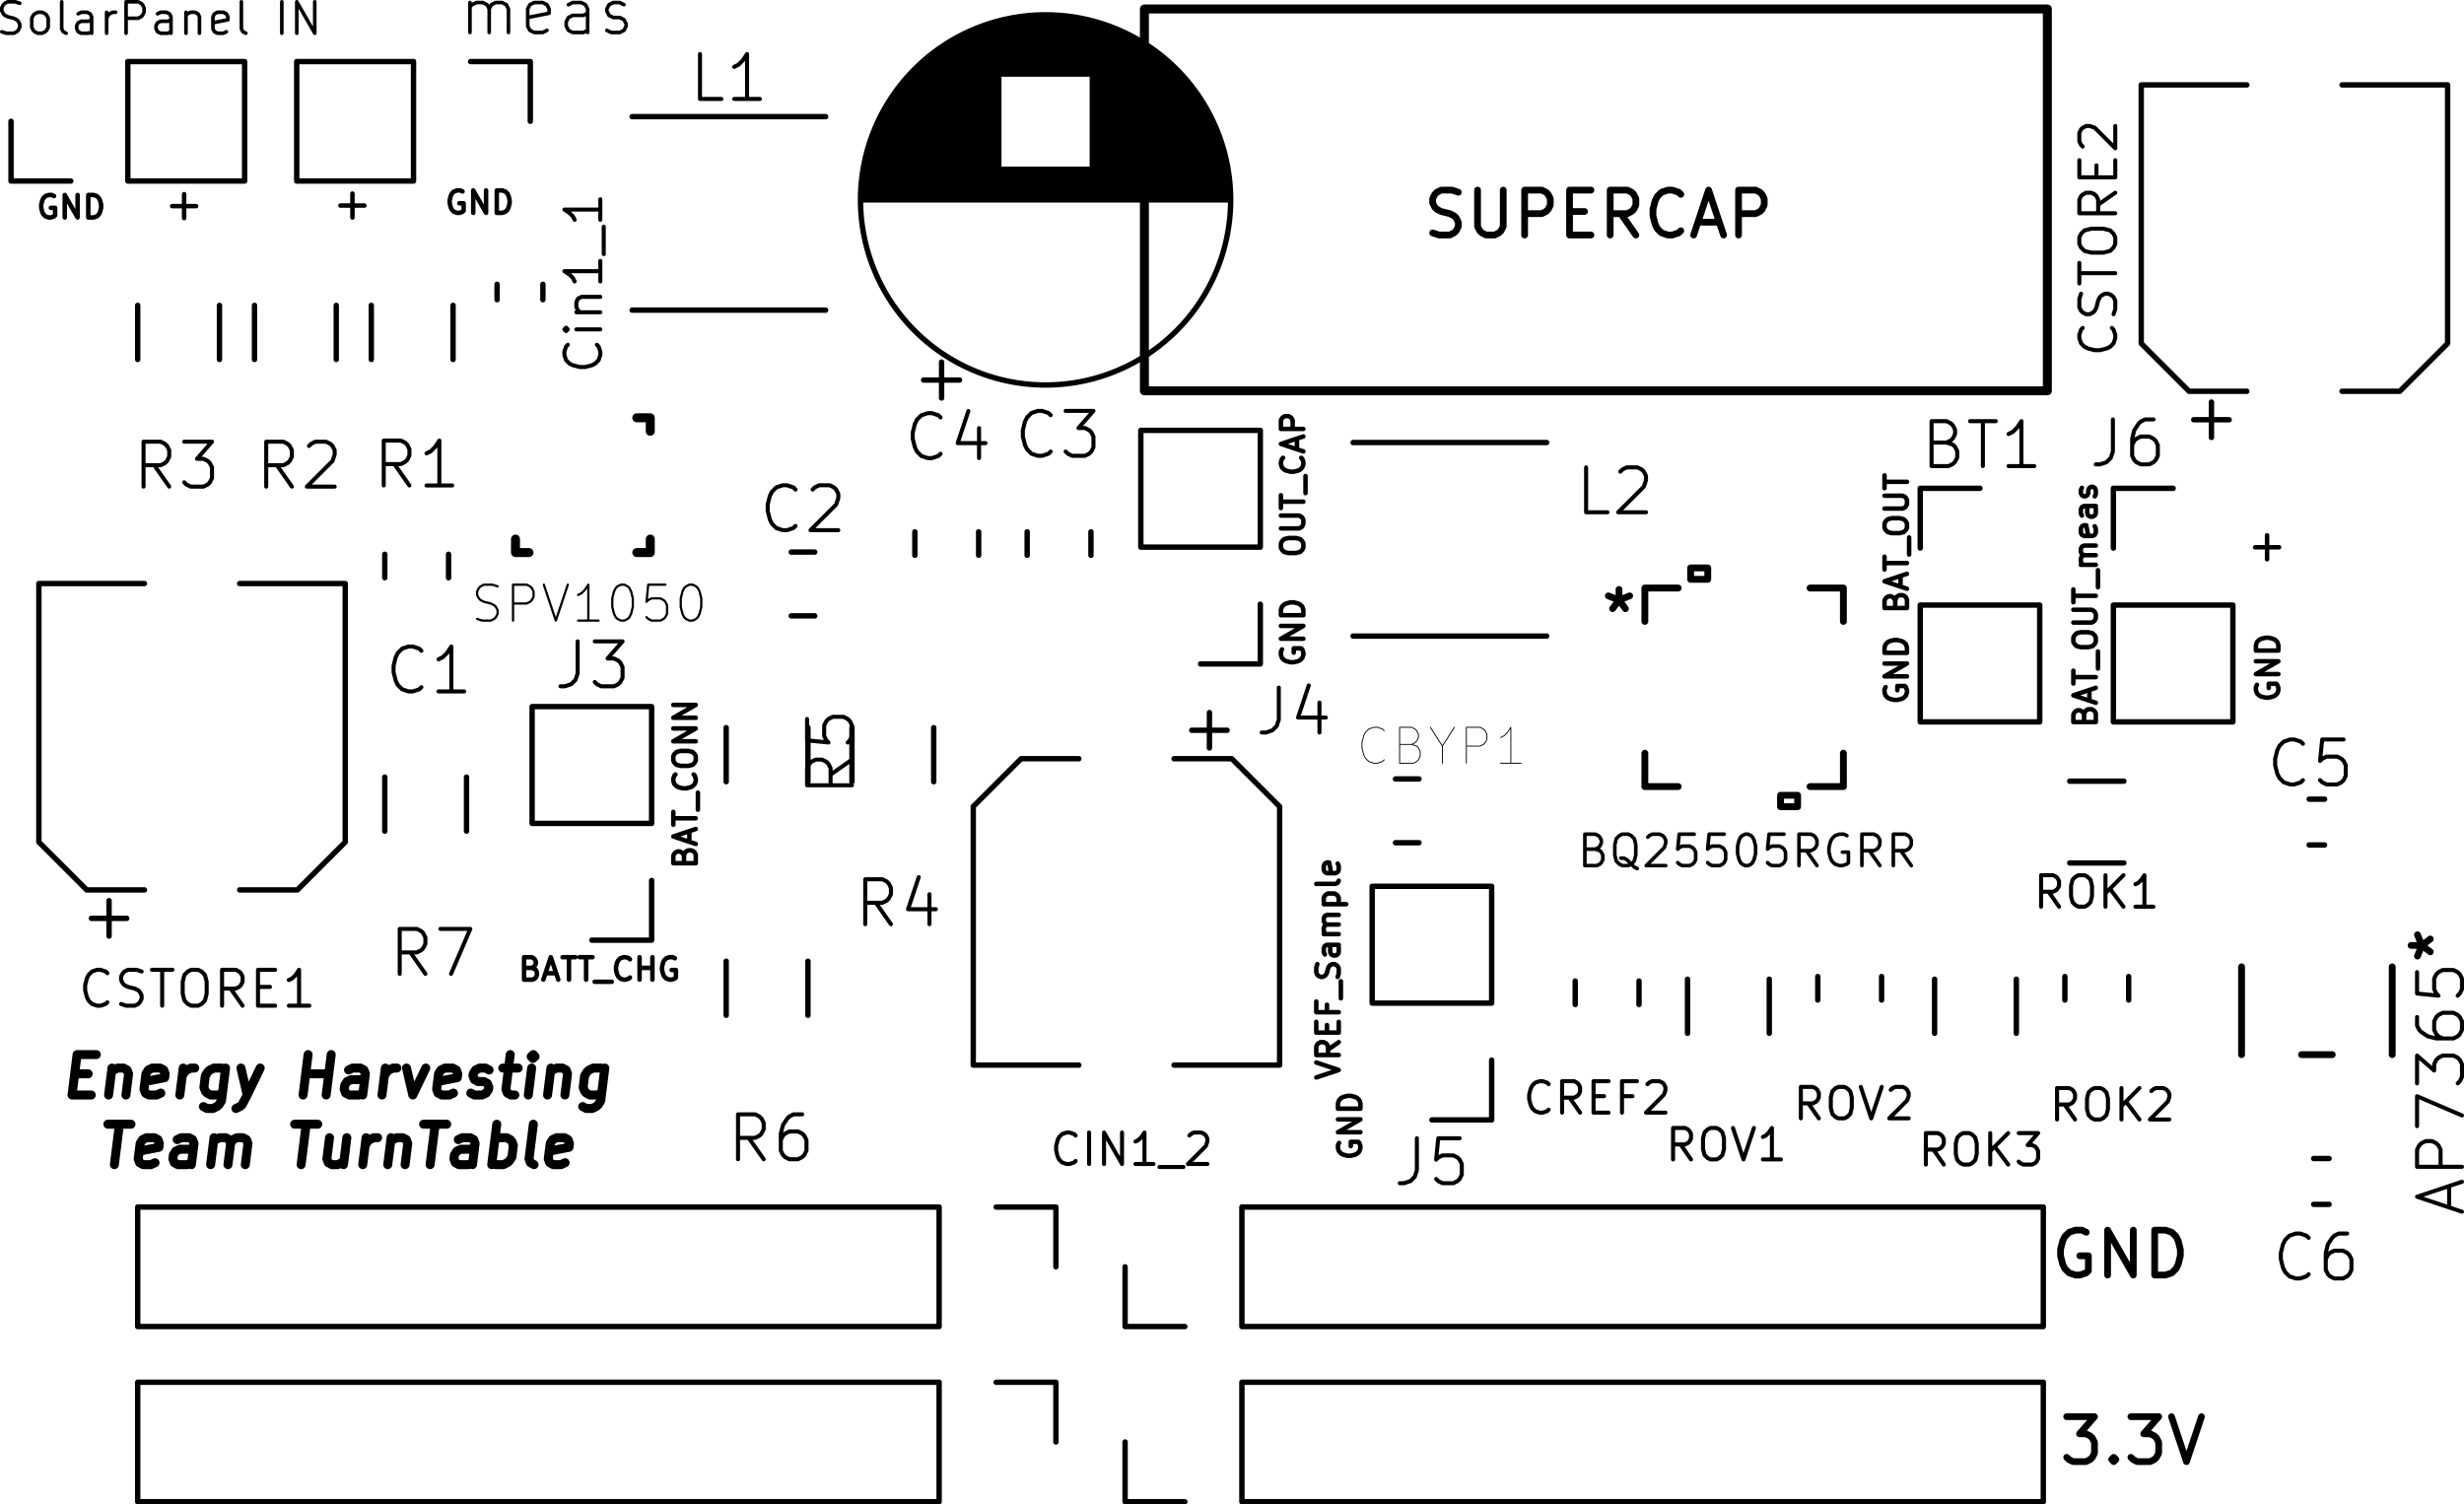<svg version="1.1" xmlns="http://www.w3.org/2000/svg" xmlns:xlink="http://www.w3.org/1999/xlink" stroke-linecap="round" stroke-linejoin="round" stroke-width="0" fill-rule="evenodd" width="54.85mm" height="33.49mm" viewBox="120424.7 -117890 54850.08 33490.034" id="npAVh8js3DRgcf-8x1qE"><g transform="translate(0,-202289.966) scale(1,-1)" fill="currentColor" stroke="currentColor"><path d="M 122086.803 -108304.514 122386.803 -108304.514 M 122456.446 -108775.942 122027.874 -108775.942 122140.374 -107875.942 122568.946 -107875.942 M 122917.16 -108175.942 122842.16 -108775.942 M 122906.446 -108261.657 122954.66 -108218.8 123045.732 -108175.942 123174.303 -108175.942 123254.66 -108218.8 123286.803 -108304.514 123227.874 -108775.942 M 124004.66 -108733.085 123913.589 -108775.942 123742.16 -108775.942 123661.803 -108733.085 123629.66 -108647.371 123672.517 -108304.514 123726.089 -108218.8 123817.16 -108175.942 123988.589 -108175.942 124068.946 -108218.8 124101.089 -108304.514 124090.374 -108390.228 123651.089 -108475.942 M 124427.874 -108775.942 124502.874 -108175.942 M 124481.446 -108347.371 124535.017 -108261.657 124583.232 -108218.8 124674.303 -108175.942 124760.017 -108175.942 M 125445.732 -108175.942 125354.66 -108904.514 125301.089 -108990.228 125252.874 -109033.085 125161.803 -109075.942 125033.232 -109075.942 124952.874 -109033.085 M 125376.089 -108733.085 125285.017 -108775.942 125113.589 -108775.942 125033.232 -108733.085 124995.732 -108690.228 124963.589 -108604.514 124995.732 -108347.371 125049.303 -108261.657 125097.517 -108218.8 125188.589 -108175.942 125360.017 -108175.942 125440.374 -108218.8 M 125788.589 -108175.942 125927.874 -108775.942 M 126217.16 -108175.942 125927.874 -108775.942 125815.374 -108990.228 125767.16 -109033.085 125676.089 -109075.942 M 127170.732 -108775.942 127283.232 -107875.942 M 127229.66 -108304.514 127743.946 -108304.514 M 127685.017 -108775.942 127797.517 -107875.942 M 128499.303 -108775.942 128558.232 -108304.514 128526.089 -108218.8 128445.732 -108175.942 128274.303 -108175.942 128183.232 -108218.8 M 128504.66 -108733.085 128413.589 -108775.942 128199.303 -108775.942 128118.946 -108733.085 128086.803 -108647.371 128097.517 -108561.657 128151.089 -108475.942 128242.16 -108433.085 128456.446 -108433.085 128547.517 -108390.228 M 128927.874 -108775.942 129002.874 -108175.942 M 128981.446 -108347.371 129035.017 -108261.657 129083.232 -108218.8 129174.303 -108175.942 129260.017 -108175.942 M 129474.303 -108175.942 129613.589 -108775.942 129902.874 -108175.942 M 130518.946 -108733.085 130427.875 -108775.942 130256.446 -108775.942 130176.089 -108733.085 130143.946 -108647.371 130186.803 -108304.514 130240.375 -108218.8 130331.446 -108175.942 130502.875 -108175.942 130583.232 -108218.8 130615.374 -108304.514 130604.66 -108390.228 130165.374 -108475.942 M 130904.66 -108733.085 130985.017 -108775.942 131156.446 -108775.942 131247.517 -108733.085 131301.089 -108647.371 131306.446 -108604.514 131274.303 -108518.8 131193.946 -108475.942 131065.375 -108475.942 130985.017 -108433.085 130952.874 -108347.371 130958.232 -108304.514 131011.803 -108218.8 131102.875 -108175.942 131231.446 -108175.942 131311.803 -108218.8 M 131617.16 -108175.942 131960.017 -108175.942 M 131783.232 -107875.942 131686.803 -108647.371 131718.946 -108733.085 131799.303 -108775.942 131885.017 -108775.942 M 132185.017 -108775.942 132260.017 -108175.942 M 132297.517 -107875.942 132249.303 -107918.8 132286.803 -107961.657 132335.017 -107918.8 132297.517 -107875.942 132286.803 -107961.657 M 132688.589 -108175.942 132613.589 -108775.942 M 132677.875 -108261.657 132726.089 -108218.8 132817.16 -108175.942 132945.732 -108175.942 133026.089 -108218.8 133058.232 -108304.514 132999.303 -108775.942 M 133888.589 -108175.942 133797.517 -108904.514 133743.946 -108990.228 133695.732 -109033.085 133604.66 -109075.942 133476.089 -109075.942 133395.732 -109033.085 M 133818.946 -108733.085 133727.875 -108775.942 133556.446 -108775.942 133476.089 -108733.085 133438.589 -108690.228 133406.446 -108604.514 133438.589 -108347.371 133492.16 -108261.657 133540.375 -108218.8 133631.446 -108175.942 133802.875 -108175.942 133883.232 -108218.8 M 122826.089 -109425.942 123340.375 -109425.942 M 122970.732 -110325.942 123083.232 -109425.942 M 123876.089 -110283.085 123785.017 -110325.942 123613.589 -110325.942 123533.232 -110283.085 123501.089 -110197.371 123543.946 -109854.514 123597.517 -109768.8 123688.589 -109725.942 123860.017 -109725.942 123940.375 -109768.8 123972.517 -109854.514 123961.803 -109940.228 123522.517 -110025.942 M 124685.017 -110325.942 124743.946 -109854.514 124711.803 -109768.8 124631.446 -109725.942 124460.017 -109725.942 124368.946 -109768.8 M 124690.375 -110283.085 124599.303 -110325.942 124385.017 -110325.942 124304.66 -110283.085 124272.517 -110197.371 124283.232 -110111.657 124336.803 -110025.942 124427.875 -109983.085 124642.16 -109983.085 124733.232 -109940.228 M 125113.589 -110325.942 125188.589 -109725.942 M 125177.875 -109811.657 125226.089 -109768.8 125317.16 -109725.942 125445.732 -109725.942 125526.089 -109768.8 125558.232 -109854.514 125499.303 -110325.942 M 125558.232 -109854.514 125611.803 -109768.8 125702.875 -109725.942 125831.446 -109725.942 125911.803 -109768.8 125943.946 -109854.514 125885.017 -110325.942 M 126983.232 -109425.942 127497.517 -109425.942 M 127127.875 -110325.942 127240.375 -109425.942 M 128145.732 -109725.942 128070.732 -110325.942 M 127760.017 -109725.942 127701.089 -110197.371 127733.232 -110283.085 127813.589 -110325.942 127942.16 -110325.942 128033.232 -110283.085 128081.446 -110240.228 M 128499.303 -110325.942 128574.303 -109725.942 M 128552.875 -109897.371 128606.446 -109811.657 128654.66 -109768.8 128745.732 -109725.942 128831.446 -109725.942 M 129131.446 -109725.942 129056.446 -110325.942 M 129120.732 -109811.657 129168.946 -109768.8 129260.017 -109725.942 129388.589 -109725.942 129468.946 -109768.8 129501.089 -109854.514 129442.16 -110325.942 M 129854.66 -109425.942 130368.946 -109425.942 M 129999.303 -110325.942 130111.803 -109425.942 M 130942.16 -110325.942 131001.089 -109854.514 130968.946 -109768.8 130888.589 -109725.942 130717.16 -109725.942 130626.089 -109768.8 M 130947.517 -110283.085 130856.446 -110325.942 130642.16 -110325.942 130561.803 -110283.085 130529.66 -110197.371 130540.375 -110111.657 130593.946 -110025.942 130685.017 -109983.085 130899.303 -109983.085 130990.375 -109940.228 M 131370.732 -110325.942 131483.232 -109425.942 M 131440.375 -109768.8 131531.446 -109725.942 131702.875 -109725.942 131783.232 -109768.8 131820.732 -109811.657 131852.875 -109897.371 131820.732 -110154.514 131767.16 -110240.228 131718.946 -110283.085 131627.875 -110325.942 131456.446 -110325.942 131376.089 -110283.085 M 132313.589 -110325.942 132233.232 -110283.085 132201.089 -110197.371 132297.517 -109425.942 M 133004.66 -110283.085 132913.589 -110325.942 132742.16 -110325.942 132661.803 -110283.085 132629.66 -110197.371 132672.517 -109854.514 132726.089 -109768.8 132817.16 -109725.942 132988.589 -109725.942 133068.946 -109768.8 133101.089 -109854.514 133090.375 -109940.228 132651.089 -110025.942" fill="none" stroke-width="200"/><path d="M 170624.533 -96582.7 171157.866 -96582.7 M 170891.2 -96849.366 170891.2 -96316.033 M 166816.885 -100306.676 166840.695 -100235.247 166864.504 -100211.438 166912.123 -100187.628 166983.552 -100187.628 167031.171 -100211.438 167054.98 -100235.247 167078.79 -100282.866 167078.79 -100473.342 166578.79 -100473.342 166578.79 -100306.676 166602.6 -100259.057 166626.409 -100235.247 166674.028 -100211.438 166721.647 -100211.438 166769.266 -100235.247 166793.076 -100259.057 166816.885 -100306.676 166816.885 -100473.342 M 166935.933 -99997.152 166935.933 -99759.057 M 167078.79 -100044.771 166578.79 -99878.104 167078.79 -99711.438 M 166578.79 -99616.2 166578.79 -99330.485 M 167078.79 -99473.342 166578.79 -99473.342 M 167126.409 -99282.866 167126.409 -98901.914 M 166578.79 -98687.628 166578.79 -98592.39 166602.6 -98544.771 166650.219 -98497.152 166745.457 -98473.342 166912.123 -98473.342 167007.361 -98497.152 167054.98 -98544.771 167078.79 -98592.39 167078.79 -98687.628 167054.98 -98735.247 167007.361 -98782.866 166912.123 -98806.676 166745.457 -98806.676 166650.219 -98782.866 166602.6 -98735.247 166578.79 -98687.628 M 166578.79 -98259.057 166983.552 -98259.057 167031.171 -98235.247 167054.98 -98211.438 167078.79 -98163.819 167078.79 -98068.58 167054.98 -98020.961 167031.171 -97997.152 166983.552 -97973.342 166578.79 -97973.342 M 166578.79 -97806.676 166578.79 -97520.961 M 167078.79 -97663.819 166578.79 -97663.819 M 167126.409 -97473.342 167126.409 -97092.39 M 167078.79 -96973.342 166745.457 -96973.342 M 166793.076 -96973.342 166769.266 -96949.533 166745.457 -96901.914 166745.457 -96830.485 166769.266 -96782.866 166816.885 -96759.057 167078.79 -96759.057 M 166816.885 -96759.057 166769.266 -96735.247 166745.457 -96687.628 166745.457 -96616.2 166769.266 -96568.58 166816.885 -96544.771 167078.79 -96544.771 M 167054.98 -96116.2 167078.79 -96163.819 167078.79 -96259.057 167054.98 -96306.676 167007.361 -96330.485 166816.885 -96330.485 166769.266 -96306.676 166745.457 -96259.057 166745.457 -96163.819 166769.266 -96116.2 166816.885 -96092.39 166864.504 -96092.39 166912.123 -96330.485 M 167078.79 -95663.819 166816.885 -95663.819 166769.266 -95687.628 166745.457 -95735.247 166745.457 -95830.485 166769.266 -95878.104 M 167054.98 -95663.819 167078.79 -95711.438 167078.79 -95830.485 167054.98 -95878.104 167007.361 -95901.914 166959.742 -95901.914 166912.123 -95878.104 166888.314 -95830.485 166888.314 -95711.438 166864.504 -95663.819 M 167054.98 -95449.533 167078.79 -95401.914 167078.79 -95306.676 167054.98 -95259.057 167007.361 -95235.247 166983.552 -95235.247 166935.933 -95259.057 166912.123 -95306.676 166912.123 -95378.104 166888.314 -95425.723 166840.695 -95449.533 166816.885 -95449.533 166769.266 -95425.723 166745.457 -95378.104 166745.457 -95306.676 166769.266 -95259.057 M 162613.185 -97768.409 162636.995 -97696.98 162660.804 -97673.171 162708.423 -97649.361 162779.852 -97649.361 162827.471 -97673.171 162851.28 -97696.98 162875.09 -97744.6 162875.09 -97935.076 162375.09 -97935.076 162375.09 -97768.409 162398.9 -97720.79 162422.709 -97696.98 162470.328 -97673.171 162517.947 -97673.171 162565.566 -97696.98 162589.376 -97720.79 162613.185 -97768.409 162613.185 -97935.076 M 162732.233 -97458.885 162732.233 -97220.79 M 162875.09 -97506.504 162375.09 -97339.838 162875.09 -97173.171 M 162375.09 -97077.933 162375.09 -96792.219 M 162875.09 -96935.076 162375.09 -96935.076 M 162922.709 -96744.6 162922.709 -96363.647 M 162375.09 -96149.361 162375.09 -96054.123 162398.9 -96006.504 162446.519 -95958.885 162541.757 -95935.076 162708.423 -95935.076 162803.661 -95958.885 162851.28 -96006.504 162875.09 -96054.123 162875.09 -96149.361 162851.28 -96196.98 162803.661 -96244.6 162708.423 -96268.409 162541.757 -96268.409 162446.519 -96244.6 162398.9 -96196.98 162375.09 -96149.361 M 162375.09 -95720.79 162779.852 -95720.79 162827.471 -95696.98 162851.28 -95673.171 162875.09 -95625.552 162875.09 -95530.314 162851.28 -95482.695 162827.471 -95458.885 162779.852 -95435.076 162375.09 -95435.076 M 162375.09 -95268.409 162375.09 -94982.695 M 162875.09 -95125.552 162375.09 -95125.552 M 170666.6 -99644.152 170642.79 -99691.771 170642.79 -99763.2 170666.6 -99834.628 170714.219 -99882.247 170761.838 -99906.057 170857.076 -99929.866 170928.504 -99929.866 171023.742 -99906.057 171071.361 -99882.247 171118.98 -99834.628 171142.79 -99763.2 171142.79 -99715.58 171118.98 -99644.152 171095.171 -99620.342 170928.504 -99620.342 170928.504 -99715.58 M 171142.79 -99406.057 170642.79 -99406.057 171142.79 -99120.342 170642.79 -99120.342 M 171142.79 -98882.247 170642.79 -98882.247 170642.79 -98763.2 170666.6 -98691.771 170714.219 -98644.152 170761.838 -98620.342 170857.076 -98596.533 170928.504 -98596.533 171023.742 -98620.342 171071.361 -98644.152 171118.98 -98691.771 171142.79 -98763.2 171142.79 -98882.247 M 162398.9 -99694.952 162375.09 -99742.571 162375.09 -99814 162398.9 -99885.428 162446.519 -99933.047 162494.138 -99956.857 162589.376 -99980.666 162660.804 -99980.666 162756.042 -99956.857 162803.661 -99933.047 162851.28 -99885.428 162875.09 -99814 162875.09 -99766.38 162851.28 -99694.952 162827.471 -99671.142 162660.804 -99671.142 162660.804 -99766.38 M 162875.09 -99456.857 162375.09 -99456.857 162875.09 -99171.142 162375.09 -99171.142 M 162875.09 -98933.047 162375.09 -98933.047 162375.09 -98814 162398.9 -98742.571 162446.519 -98694.952 162494.138 -98671.142 162589.376 -98647.333 162660.804 -98647.333 162756.042 -98671.142 162803.661 -98694.952 162851.28 -98742.571 162875.09 -98814 162875.09 -98933.047 M 149725.89 -108385.466 150225.89 -108218.8 149725.89 -108052.133 M 150225.89 -107599.752 149987.795 -107766.419 M 150225.89 -107885.466 149725.89 -107885.466 149725.89 -107694.99 149749.7 -107647.371 149773.509 -107623.561 149821.128 -107599.752 149892.557 -107599.752 149940.176 -107623.561 149963.985 -107647.371 149987.795 -107694.99 149987.795 -107885.466 M 149963.985 -107385.466 149963.985 -107218.8 M 150225.89 -107147.371 150225.89 -107385.466 149725.89 -107385.466 149725.89 -107147.371 M 149963.985 -106766.419 149963.985 -106933.085 M 150225.89 -106933.085 149725.89 -106933.085 149725.89 -106694.99 M 150273.509 -106623.561 150273.509 -106242.609 M 150202.08 -106147.371 150225.89 -106075.942 150225.89 -105956.895 150202.08 -105909.276 150178.271 -105885.466 150130.652 -105861.657 150083.033 -105861.657 150035.414 -105885.466 150011.604 -105909.276 149987.795 -105956.895 149963.985 -106052.133 149940.176 -106099.752 149916.366 -106123.561 149868.747 -106147.371 149821.128 -106147.371 149773.509 -106123.561 149749.7 -106099.752 149725.89 -106052.133 149725.89 -105933.085 149749.7 -105861.657 M 150225.89 -105433.085 149963.985 -105433.085 149916.366 -105456.895 149892.557 -105504.514 149892.557 -105599.752 149916.366 -105647.371 M 150202.08 -105433.085 150225.89 -105480.704 150225.89 -105599.752 150202.08 -105647.371 150154.461 -105671.18 150106.842 -105671.18 150059.223 -105647.371 150035.414 -105599.752 150035.414 -105480.704 150011.604 -105433.085 M 150225.89 -105194.99 149892.557 -105194.99 M 149940.176 -105194.99 149916.366 -105171.18 149892.557 -105123.561 149892.557 -105052.133 149916.366 -105004.514 149963.985 -104980.704 150225.89 -104980.704 M 149963.985 -104980.704 149916.366 -104956.895 149892.557 -104909.276 149892.557 -104837.847 149916.366 -104790.228 149963.985 -104766.419 150225.89 -104766.419 M 149892.557 -104528.323 150392.557 -104528.323 M 149916.366 -104528.323 149892.557 -104480.704 149892.557 -104385.466 149916.366 -104337.847 149940.176 -104314.038 149987.795 -104290.228 150130.652 -104290.228 150178.271 -104314.038 150202.08 -104337.847 150225.89 -104385.466 150225.89 -104480.704 150202.08 -104528.323 M 150225.89 -104004.514 150202.08 -104052.133 150154.461 -104075.942 149725.89 -104075.942 M 150202.08 -103623.561 150225.89 -103671.18 150225.89 -103766.419 150202.08 -103814.038 150154.461 -103837.847 149963.985 -103837.847 149916.366 -103814.038 149892.557 -103766.419 149892.557 -103671.18 149916.366 -103623.561 149963.985 -103599.752 150011.604 -103599.752 150059.223 -103837.847 M 150232.3 -109842.252 150208.49 -109889.871 150208.49 -109961.3 150232.3 -110032.728 150279.919 -110080.347 150327.538 -110104.157 150422.776 -110127.966 150494.204 -110127.966 150589.442 -110104.157 150637.061 -110080.347 150684.68 -110032.728 150708.49 -109961.3 150708.49 -109913.68 150684.68 -109842.252 150660.871 -109818.442 150494.204 -109818.442 150494.204 -109913.68 M 150708.49 -109604.157 150208.49 -109604.157 150708.49 -109318.442 150208.49 -109318.442 M 150708.49 -109080.347 150208.49 -109080.347 150208.49 -108961.3 150232.3 -108889.871 150279.919 -108842.252 150327.538 -108818.442 150422.776 -108794.633 150494.204 -108794.633 150589.442 -108818.442 150637.061 -108842.252 150684.68 -108889.871 150708.49 -108961.3 150708.49 -109080.347 M 148962.3 -98856.752 148938.49 -98904.371 148938.49 -98975.8 148962.3 -99047.228 149009.919 -99094.847 149057.538 -99118.657 149152.776 -99142.466 149224.204 -99142.466 149319.442 -99118.657 149367.061 -99094.847 149414.68 -99047.228 149438.49 -98975.8 149438.49 -98928.18 149414.68 -98856.752 149390.871 -98832.942 149224.204 -98832.942 149224.204 -98928.18 M 149438.49 -98618.657 148938.49 -98618.657 149438.49 -98332.942 148938.49 -98332.942 M 149438.49 -98094.847 148938.49 -98094.847 148938.49 -97975.8 148962.3 -97904.371 149009.919 -97856.752 149057.538 -97832.942 149152.776 -97809.133 149224.204 -97809.133 149319.442 -97832.942 149367.061 -97856.752 149414.68 -97904.371 149438.49 -97975.8 149438.49 -98094.847 M 148938.49 -96591.261 148938.49 -96496.023 148962.3 -96448.404 149009.919 -96400.785 149105.157 -96376.976 149271.823 -96376.976 149367.061 -96400.785 149414.68 -96448.404 149438.49 -96496.023 149438.49 -96591.261 149414.68 -96638.88 149367.061 -96686.5 149271.823 -96710.309 149105.157 -96710.309 149009.919 -96686.5 148962.3 -96638.88 148938.49 -96591.261 M 148938.49 -96162.69 149343.252 -96162.69 149390.871 -96138.88 149414.68 -96115.071 149438.49 -96067.452 149438.49 -95972.214 149414.68 -95924.595 149390.871 -95900.785 149343.252 -95876.976 148938.49 -95876.976 M 148938.49 -95710.309 148938.49 -95424.595 M 149438.49 -95567.452 148938.49 -95567.452 M 149486.109 -95376.976 149486.109 -94996.023 M 149390.871 -94591.261 149414.68 -94615.071 149438.49 -94686.5 149438.49 -94734.119 149414.68 -94805.547 149367.061 -94853.166 149319.442 -94876.976 149224.204 -94900.785 149152.776 -94900.785 149057.538 -94876.976 149009.919 -94853.166 148962.3 -94805.547 148938.49 -94734.119 148938.49 -94686.5 148962.3 -94615.071 148986.109 -94591.261 M 149295.633 -94400.785 149295.633 -94162.69 M 149438.49 -94448.404 148938.49 -94281.738 149438.49 -94115.071 M 149438.49 -93948.404 148938.49 -93948.404 148938.49 -93757.928 148962.3 -93710.309 148986.109 -93686.5 149033.728 -93662.69 149105.157 -93662.69 149152.776 -93686.5 149176.585 -93710.309 149200.395 -93757.928 149200.395 -93948.404 M 132257.195 -105945.785 132328.623 -105969.595 132352.433 -105993.404 132376.242 -106041.023 132376.242 -106112.452 132352.433 -106160.071 132328.623 -106183.88 132281.004 -106207.69 132090.528 -106207.69 132090.528 -105707.69 132257.195 -105707.69 132304.814 -105731.5 132328.623 -105755.309 132352.433 -105802.928 132352.433 -105850.547 132328.623 -105898.166 132304.814 -105921.976 132257.195 -105945.785 132090.528 -105945.785 M 132566.719 -106064.833 132804.814 -106064.833 M 132519.1 -106207.69 132685.766 -105707.69 132852.433 -106207.69 M 132947.671 -105707.69 133233.385 -105707.69 M 133090.528 -106207.69 133090.528 -105707.69 M 133328.623 -105707.69 133614.338 -105707.69 M 133471.48 -106207.69 133471.48 -105707.69 M 133661.957 -106255.309 134042.909 -106255.309 M 134447.671 -106160.071 134423.861 -106183.88 134352.433 -106207.69 134304.814 -106207.69 134233.385 -106183.88 134185.766 -106136.261 134161.957 -106088.642 134138.147 -105993.404 134138.147 -105921.976 134161.957 -105826.738 134185.766 -105779.119 134233.385 -105731.5 134304.814 -105707.69 134352.433 -105707.69 134423.861 -105731.5 134447.671 -105755.309 M 134661.957 -106207.69 134661.957 -105707.69 M 134661.957 -105945.785 134947.671 -105945.785 M 134947.671 -106207.69 134947.671 -105707.69 M 135447.671 -105731.5 135400.052 -105707.69 135328.623 -105707.69 135257.195 -105731.5 135209.576 -105779.119 135185.766 -105826.738 135161.957 -105921.976 135161.957 -105993.404 135185.766 -106088.642 135209.576 -106136.261 135257.195 -106183.88 135328.623 -106207.69 135376.242 -106207.69 135447.671 -106183.88 135471.48 -106160.071 135471.48 -105993.404 135376.242 -105993.404 M 135651.085 -103449.238 135674.895 -103377.809 135698.704 -103354 135746.323 -103330.19 135817.752 -103330.19 135865.371 -103354 135889.18 -103377.809 135912.99 -103425.428 135912.99 -103615.904 135412.99 -103615.904 135412.99 -103449.238 135436.8 -103401.619 135460.609 -103377.809 135508.228 -103354 135555.847 -103354 135603.466 -103377.809 135627.276 -103401.619 135651.085 -103449.238 135651.085 -103615.904 M 135770.133 -103139.714 135770.133 -102901.619 M 135912.99 -103187.333 135412.99 -103020.666 135912.99 -102854 M 135412.99 -102758.761 135412.99 -102473.047 M 135912.99 -102615.904 135412.99 -102615.904 M 135960.609 -102425.428 135960.609 -102044.476 M 135865.371 -101639.714 135889.18 -101663.523 135912.99 -101734.952 135912.99 -101782.571 135889.18 -101854 135841.561 -101901.619 135793.942 -101925.428 135698.704 -101949.238 135627.276 -101949.238 135532.038 -101925.428 135484.419 -101901.619 135436.8 -101854 135412.99 -101782.571 135412.99 -101734.952 135436.8 -101663.523 135460.609 -101639.714 M 135412.99 -101330.19 135412.99 -101234.952 135436.8 -101187.333 135484.419 -101139.714 135579.657 -101115.904 135746.323 -101115.904 135841.561 -101139.714 135889.18 -101187.333 135912.99 -101234.952 135912.99 -101330.19 135889.18 -101377.809 135841.561 -101425.428 135746.323 -101449.238 135579.657 -101449.238 135484.419 -101425.428 135436.8 -101377.809 135412.99 -101330.19 M 135912.99 -100901.619 135412.99 -100901.619 135912.99 -100615.904 135412.99 -100615.904 M 135912.99 -100377.809 135412.99 -100377.809 135912.99 -100092.095 135412.99 -100092.095 M 130721.147 -88662.7 130673.528 -88638.89 130602.1 -88638.89 130530.671 -88662.7 130483.052 -88710.319 130459.242 -88757.938 130435.433 -88853.176 130435.433 -88924.604 130459.242 -89019.842 130483.052 -89067.461 130530.671 -89115.08 130602.1 -89138.89 130649.719 -89138.89 130721.147 -89115.08 130744.957 -89091.271 130744.957 -88924.604 130649.719 -88924.604 M 130959.242 -89138.89 130959.242 -88638.89 131244.957 -89138.89 131244.957 -88638.89 M 131483.052 -89138.89 131483.052 -88638.89 131602.1 -88638.89 131673.528 -88662.7 131721.147 -88710.319 131744.957 -88757.938 131768.766 -88853.176 131768.766 -88924.604 131744.957 -89019.842 131721.147 -89067.461 131673.528 -89115.08 131602.1 -89138.89 131483.052 -89138.89 M 121627.947 -88764.3 121580.328 -88740.49 121508.9 -88740.49 121437.471 -88764.3 121389.852 -88811.919 121366.042 -88859.538 121342.233 -88954.776 121342.233 -89026.204 121366.042 -89121.442 121389.852 -89169.061 121437.471 -89216.68 121508.9 -89240.49 121556.519 -89240.49 121627.947 -89216.68 121651.757 -89192.871 121651.757 -89026.204 121556.519 -89026.204 M 121866.042 -89240.49 121866.042 -88740.49 122151.757 -89240.49 122151.757 -88740.49 M 122389.852 -89240.49 122389.852 -88740.49 122508.9 -88740.49 122580.328 -88764.3 122627.947 -88811.919 122651.757 -88859.538 122675.566 -88954.776 122675.566 -89026.204 122651.757 -89121.442 122627.947 -89169.061 122580.328 -89216.68 122508.9 -89240.49 122389.852 -89240.49 M 124256.833 -88988.1 124790.166 -88988.1 M 124523.5 -89254.766 124523.5 -88721.433 M 128003.333 -88975.4 128536.666 -88975.4 M 128270 -89242.066 128270 -88708.733" fill="none" stroke-width="100"/><path d="M 166000 -93100 145900 -93100 M 166000 -84600 166000 -93100 M 145900 -84600 166000 -84600 M 145900 -93100 145900 -84600" fill="none" stroke-width="200"/><path d="M 163170 -95270 164500 -95270 M 163170 -96600 163170 -95270 M 163170 -97870 165830 -97870 165830 -100470 M 163170 -97870 163170 -100470 165830 -100470 M 148480 -93980 145820 -93980 M 148480 -96580 148480 -93980 M 145820 -96580 145820 -93980 M 148480 -96580 145820 -96580 M 148480 -97850 148480 -99180 147150 -99180 M 130410 -97261.252 130410 -96738.748 M 128990 -97261.252 128990 -96738.748 M 138038.748 -96690 138561.252 -96690 M 138038.748 -98110 138561.252 -98110 M 144710 -96238.748 144710 -96761.252 M 143290 -96238.748 143290 -96761.252 M 140790 -96238.748 140790 -96761.252 M 142210 -96238.748 142210 -96761.252 M 172171.267 -103210 171828.733 -103210 M 172171.267 -102190 171828.733 -102190 M 172271.267 -110190 171928.733 -110190 M 172271.267 -111210 171928.733 -111210 M 152011.252 -103160 151488.748 -103160 M 152011.252 -101740 151488.748 -101740 M 131490 -91071.267 131490 -90728.733 M 132510 -91071.267 132510 -90728.733 M 147741.25 -100656.25 146953.75 -100656.25 M 147347.5 -100262.5 147347.5 -101050 M 143154.437 -101290 142090 -102354.437 M 147845.563 -101290 148910 -102354.437 M 147845.563 -101290 146560 -101290 M 143154.437 -101290 144440 -101290 M 142090 -102354.437 142090 -108110 M 148910 -102354.437 148910 -108110 146560 -108110 M 142090 -108110 144440 -108110 M 155490 -106238.748 155490 -106761.252 M 156910 -106238.748 156910 -106761.252 M 174910 -86290 172560 -86290 M 168090 -86290 170440 -86290 M 168090 -92045.563 168090 -86290 M 174910 -92045.563 174910 -86290 M 173845.563 -93110 172560 -93110 M 169154.437 -93110 170440 -93110 M 169154.437 -93110 168090 -92045.563 M 173845.563 -93110 174910 -92045.563 M 169652.5 -94137.5 169652.5 -93350 M 169258.75 -93743.75 170046.25 -93743.75 M 128110 -97390 125760 -97390 M 121290 -97390 123640 -97390 M 121290 -103145.563 121290 -97390 M 128110 -103145.563 128110 -97390 M 127045.563 -104210 125760 -104210 M 122354.437 -104210 123640 -104210 M 122354.437 -104210 121290 -103145.563 M 127045.563 -104210 128110 -103145.563 M 122852.5 -105237.5 122852.5 -104450 M 122458.75 -104843.75 123246.25 -104843.75 M 120670 -88430 120670 -87100 M 122000 -88430 120670 -88430 M 123270 -88430 123270 -85770 125870 -85770 M 123270 -88430 125870 -88430 125870 -85770 M 132230 -85770 132230 -87100 M 130900 -85770 132230 -85770 M 129630 -85770 129630 -88430 127030 -88430 M 129630 -85770 127030 -85770 127030 -88430 M 134930 -100130 132270 -100130 M 134930 -102730 134930 -100130 M 132270 -102730 132270 -100130 M 134930 -102730 132270 -102730 M 134930 -104000 134930 -105330 133600 -105330 M 153630 -104130 150970 -104130 M 153630 -106730 153630 -104130 M 150970 -106730 150970 -104130 M 153630 -106730 150970 -106730 M 153630 -108000 153630 -109330 152300 -109330 M 167470 -100470 170130 -100470 M 167470 -97870 167470 -100470 M 170130 -97870 170130 -100470 M 167470 -97870 170130 -97870 M 167470 -96600 167470 -95270 168800 -95270 M 143930 -115170 143930 -116500 M 142600 -115170 143930 -115170 M 141330 -115170 141330 -117830 123490 -117830 M 141330 -115170 123490 -115170 123490 -117830 M 165910 -117830 165910 -115170 M 148070 -117830 165910 -117830 M 148070 -115170 165910 -115170 M 148070 -117830 148070 -115170 M 146800 -117830 145470 -117830 145470 -116500 M 145470 -113930 145470 -112600 M 146800 -113930 145470 -113930 M 148070 -113930 148070 -111270 165910 -111270 M 148070 -113930 165910 -113930 165910 -111270 M 123490 -111270 123490 -113930 M 141330 -111270 123490 -111270 M 141330 -113930 123490 -113930 M 141330 -111270 141330 -113930 M 142600 -111270 143930 -111270 143930 -112600 M 134496 -86996 138804 -86996 M 138804 -91304 134496 -91304 M 150546 -94251.7 154854 -94251.7 M 154854 -98559.7 150546 -98559.7 M 128690 -91197.936 128690 -92402.064 M 130510 -91197.936 130510 -92402.064 M 126090 -92402.064 126090 -91197.936 M 127910 -92402.064 127910 -91197.936 M 123490 -92402.064 123490 -91197.936 M 125310 -92402.064 125310 -91197.936 M 139390 -100597.936 139390 -101802.064 M 141210 -100597.936 141210 -101802.064 M 136590 -101802.064 136590 -100597.936 M 138410 -101802.064 138410 -100597.936 M 138410 -107002.064 138410 -105797.936 M 136590 -107002.064 136590 -105797.936 M 128990 -102902.064 128990 -101697.936 M 130810 -102902.064 130810 -101697.936 M 166497.936 -103610 167702.064 -103610 M 166497.936 -101790 167702.064 -101790 M 166390 -106661.252 166390 -106138.748 M 167810 -106661.252 167810 -106138.748 M 163490 -107402.064 163490 -106197.936 M 165310 -107402.064 165310 -106197.936 M 157990 -106197.936 157990 -107402.064 M 159810 -106197.936 159810 -107402.064 M 162310 -106661.252 162310 -106138.748 M 160890 -106661.252 160890 -106138.748 M 140985 -92859.698 141785 -92859.698 M 141385 -93259.698 141385 -92459.698 M 143167 -84769 144233 -84769 M 142932 -84809 144468 -84809 M 142752 -84849 144648 -84849 M 142602 -84889 144798 -84889 M 142471 -84929 144929 -84929 M 142354 -84969 145046 -84969 M 142247 -85009 145153 -85009 M 142148 -85049 145252 -85049 M 142055 -85089 145345 -85089 M 141969 -85129 145431 -85129 M 141887 -85169 145513 -85169 M 141810 -85209 145590 -85209 M 141736 -85249 145664 -85249 M 141666 -85289 145734 -85289 M 141598 -85329 145802 -85329 M 141534 -85369 145866 -85369 M 141472 -85409 145928 -85409 M 141413 -85449 145987 -85449 M 141355 -85489 146045 -85489 M 141300 -85529 146100 -85529 M 141246 -85569 146154 -85569 M 141195 -85609 146205 -85609 M 141144 -85649 146256 -85649 M 141096 -85689 146304 -85689 M 141049 -85729 146351 -85729 M 141003 -85769 146397 -85769 M 140959 -85809 146441 -85809 M 140916 -85849 146484 -85849 M 140874 -85889 146526 -85889 M 140833 -85929 146567 -85929 M 140793 -85969 146607 -85969 M 140755 -86009 146645 -86009 M 140717 -86049 146683 -86049 M 144740 -86089 146719 -86089 M 140681 -86089 142660 -86089 M 144740 -86129 146755 -86129 M 140645 -86129 142660 -86129 M 144740 -86169 146790 -86169 M 140610 -86169 142660 -86169 M 144740 -86209 146824 -86209 M 140576 -86209 142660 -86209 M 144740 -86249 146856 -86249 M 140544 -86249 142660 -86249 M 144740 -86289 146889 -86289 M 140511 -86289 142660 -86289 M 144740 -86329 146920 -86329 M 140480 -86329 142660 -86329 M 144740 -86369 146950 -86369 M 140450 -86369 142660 -86369 M 144740 -86409 146980 -86409 M 140420 -86409 142660 -86409 M 144740 -86449 147009 -86449 M 140391 -86449 142660 -86449 M 144740 -86489 147038 -86489 M 140362 -86489 142660 -86489 M 144740 -86529 147065 -86529 M 140335 -86529 142660 -86529 M 144740 -86569 147092 -86569 M 140308 -86569 142660 -86569 M 144740 -86609 147118 -86609 M 140282 -86609 142660 -86609 M 144740 -86649 147144 -86649 M 140256 -86649 142660 -86649 M 144740 -86689 147169 -86689 M 140231 -86689 142660 -86689 M 144740 -86729 147193 -86729 M 140207 -86729 142660 -86729 M 144740 -86769 147217 -86769 M 140183 -86769 142660 -86769 M 144740 -86809 147240 -86809 M 140160 -86809 142660 -86809 M 144740 -86849 147262 -86849 M 140138 -86849 142660 -86849 M 144740 -86889 147284 -86889 M 140116 -86889 142660 -86889 M 144740 -86929 147306 -86929 M 140094 -86929 142660 -86929 M 144740 -86969 147327 -86969 M 140073 -86969 142660 -86969 M 144740 -87009 147347 -87009 M 140053 -87009 142660 -87009 M 144740 -87049 147366 -87049 M 140034 -87049 142660 -87049 M 144740 -87089 147386 -87089 M 140014 -87089 142660 -87089 M 144740 -87129 147404 -87129 M 139996 -87129 142660 -87129 M 144740 -87169 147422 -87169 M 139978 -87169 142660 -87169 M 144740 -87209 147440 -87209 M 139960 -87209 142660 -87209 M 144740 -87249 147457 -87249 M 139943 -87249 142660 -87249 M 144740 -87289 147474 -87289 M 139926 -87289 142660 -87289 M 144740 -87329 147490 -87329 M 139910 -87329 142660 -87329 M 144740 -87369 147505 -87369 M 139895 -87369 142660 -87369 M 144740 -87409 147521 -87409 M 139879 -87409 142660 -87409 M 144740 -87449 147535 -87449 M 139865 -87449 142660 -87449 M 144740 -87489 147550 -87489 M 139850 -87489 142660 -87489 M 144740 -87529 147563 -87529 M 139837 -87529 142660 -87529 M 144740 -87569 147577 -87569 M 139823 -87569 142660 -87569 M 144740 -87609 147589 -87609 M 139811 -87609 142660 -87609 M 144740 -87649 147602 -87649 M 139798 -87649 142660 -87649 M 144740 -87689 147614 -87689 M 139786 -87689 142660 -87689 M 144740 -87729 147625 -87729 M 139775 -87729 142660 -87729 M 144740 -87769 147636 -87769 M 139764 -87769 142660 -87769 M 144740 -87809 147647 -87809 M 139753 -87809 142660 -87809 M 144740 -87849 147657 -87849 M 139743 -87849 142660 -87849 M 144740 -87889 147667 -87889 M 139733 -87889 142660 -87889 M 144740 -87929 147676 -87929 M 139724 -87929 142660 -87929 M 144740 -87969 147685 -87969 M 139715 -87969 142660 -87969 M 144740 -88009 147694 -88009 M 139706 -88009 142660 -88009 M 144740 -88049 147702 -88049 M 139698 -88049 142660 -88049 M 144740 -88089 147710 -88089 M 139690 -88089 142660 -88089 M 144740 -88129 147717 -88129 M 139683 -88129 142660 -88129 M 139676 -88170 147724 -88170 M 139670 -88210 147730 -88210 M 139663 -88250 147737 -88250 M 139658 -88290 147742 -88290 M 139652 -88330 147748 -88330 M 139648 -88370 147752 -88370 M 139643 -88410 147757 -88410 M 139639 -88450 147761 -88450 M 139635 -88490 147765 -88490 M 139632 -88530 147768 -88530 M 139629 -88570 147771 -88570 M 139626 -88610 147774 -88610 M 139624 -88650 147776 -88650 M 139623 -88690 147777 -88690 M 139621 -88730 147779 -88730 M 139620 -88770 147780 -88770 M 139620 -88810 147780 -88810 M 139620 -88850 147780 -88850 M 147820 -88850 A 4120 4120 0 0 1 139580 -88850 4120 4120 0 0 1 147820 -88850" fill="none" stroke-width="120"/><path d="M 134600 -93700 134900 -93700 134900 -94000 M 132200 -96700 131900 -96700 131900 -96400 M 134900 -96400 134900 -96700 134600 -96700" fill="none" stroke-width="200"/><path d="M 157040.2 -101909.8 157782.426 -101909.8 M 161459.8 -101909.8 161459.8 -101167.323 M 161459.8 -97490.2 160717.574 -97490.2 M 157040.2 -97490.2 157040.2 -98232.677 M 157040.2 -101167.323 157040.2 -101909.8 M 160717.574 -101909.8 161459.8 -101909.8 M 161459.8 -98232.677 161459.8 -97490.2 M 157782.426 -97490.2 157040.2 -97490.2 M 160059.752 -102104.001 160059.752 -102358.001 160440.752 -102358.001 160440.752 -102104.001 160059.752 -102104.001 M 158059.248 -97295.999 158059.248 -97041.999 158440.248 -97041.999 158440.248 -97295.999 158059.248 -97295.999 M 170323.001 -105923 170323.001 -107877 M 171658.139 -107877 172341.861 -107877 M 173676.999 -107877 173676.999 -105923" fill="none" stroke-width="152.4"/><path d="M 163755.485 -94251.471 163898.342 -94299.09 163945.961 -94346.709 163993.58 -94441.947 163993.58 -94584.804 163945.961 -94680.042 163898.342 -94727.661 163803.104 -94775.28 163422.152 -94775.28 163422.152 -93775.28 163755.485 -93775.28 163850.723 -93822.9 163898.342 -93870.519 163945.961 -93965.757 163945.961 -94060.995 163898.342 -94156.233 163850.723 -94203.852 163755.485 -94251.471 163422.152 -94251.471 M 164279.295 -93775.28 164850.723 -93775.28 M 164565.009 -94775.28 164565.009 -93775.28 M 165707.866 -94775.28 165136.438 -94775.28 M 165422.152 -94775.28 165422.152 -93775.28 165326.914 -93918.138 165231.676 -94013.376 165136.438 -94060.995 M 148891.666 -99706.18 148891.666 -100420.466 148844.047 -100563.323 148748.809 -100658.561 148605.952 -100706.18 148510.714 -100706.18 M 149796.428 -100039.514 149796.428 -100706.18 M 149558.333 -99658.561 149320.238 -100372.847 149939.285 -100372.847 M 129805.133 -99696.542 129757.514 -99744.161 129614.657 -99791.78 129519.419 -99791.78 129376.561 -99744.161 129281.323 -99648.923 129233.704 -99553.685 129186.085 -99363.209 129186.085 -99220.352 129233.704 -99029.876 129281.323 -98934.638 129376.561 -98839.4 129519.419 -98791.78 129614.657 -98791.78 129757.514 -98839.4 129805.133 -98887.019 M 130757.514 -99791.78 130186.085 -99791.78 M 130471.8 -99791.78 130471.8 -98791.78 130376.561 -98934.638 130281.323 -99029.876 130186.085 -99077.495 M 138133.333 -96107.142 138085.714 -96154.761 137942.857 -96202.38 137847.619 -96202.38 137704.761 -96154.761 137609.523 -96059.523 137561.904 -95964.285 137514.285 -95773.809 137514.285 -95630.952 137561.904 -95440.476 137609.523 -95345.238 137704.761 -95250 137847.619 -95202.38 137942.857 -95202.38 138085.714 -95250 138133.333 -95297.619 M 138514.285 -95297.619 138561.904 -95250 138657.142 -95202.38 138895.238 -95202.38 138990.476 -95250 139038.095 -95297.619 139085.714 -95392.857 139085.714 -95488.095 139038.095 -95630.952 138466.666 -96202.38 139085.714 -96202.38 M 143813.233 -94451.442 143765.614 -94499.061 143622.757 -94546.68 143527.519 -94546.68 143384.661 -94499.061 143289.423 -94403.823 143241.804 -94308.585 143194.185 -94118.109 143194.185 -93975.252 143241.804 -93784.776 143289.423 -93689.538 143384.661 -93594.3 143527.519 -93546.68 143622.757 -93546.68 143765.614 -93594.3 143813.233 -93641.919 M 144146.566 -93546.68 144765.614 -93546.68 144432.28 -93927.633 144575.138 -93927.633 144670.376 -93975.252 144717.995 -94022.871 144765.614 -94118.109 144765.614 -94356.204 144717.995 -94451.442 144670.376 -94499.061 144575.138 -94546.68 144289.423 -94546.68 144194.185 -94499.061 144146.566 -94451.442 M 141362.133 -94502.242 141314.514 -94549.861 141171.657 -94597.48 141076.419 -94597.48 140933.561 -94549.861 140838.323 -94454.623 140790.704 -94359.385 140743.085 -94168.909 140743.085 -94026.052 140790.704 -93835.576 140838.323 -93740.338 140933.561 -93645.1 141076.419 -93597.48 141171.657 -93597.48 141314.514 -93645.1 141362.133 -93692.719 M 142219.276 -93930.814 142219.276 -94597.48 M 141981.18 -93549.861 141743.085 -94264.147 142362.133 -94264.147 M 171689.733 -101766.642 171642.114 -101814.261 171499.257 -101861.88 171404.019 -101861.88 171261.161 -101814.261 171165.923 -101719.023 171118.304 -101623.785 171070.685 -101433.309 171070.685 -101290.452 171118.304 -101099.976 171165.923 -101004.738 171261.161 -100909.5 171404.019 -100861.88 171499.257 -100861.88 171642.114 -100909.5 171689.733 -100957.119 M 172594.495 -100861.88 172118.304 -100861.88 172070.685 -101338.071 172118.304 -101290.452 172213.542 -101242.833 172451.638 -101242.833 172546.876 -101290.452 172594.495 -101338.071 172642.114 -101433.309 172642.114 -101671.404 172594.495 -101766.642 172546.876 -101814.261 172451.638 -101861.88 172213.542 -101861.88 172118.304 -101814.261 172070.685 -101766.642 M 171816.733 -112764.842 171769.114 -112812.461 171626.257 -112860.08 171531.019 -112860.08 171388.161 -112812.461 171292.923 -112717.223 171245.304 -112621.985 171197.685 -112431.509 171197.685 -112288.652 171245.304 -112098.176 171292.923 -112002.938 171388.161 -111907.7 171531.019 -111860.08 171626.257 -111860.08 171769.114 -111907.7 171816.733 -111955.319 M 172673.876 -111860.08 172483.4 -111860.08 172388.161 -111907.7 172340.542 -111955.319 172245.304 -112098.176 172197.685 -112288.652 172197.685 -112669.604 172245.304 -112764.842 172292.923 -112812.461 172388.161 -112860.08 172578.638 -112860.08 172673.876 -112812.461 172721.495 -112764.842 172769.114 -112669.604 172769.114 -112431.509 172721.495 -112336.271 172673.876 -112288.652 172578.638 -112241.033 172388.161 -112241.033 172292.923 -112288.652 172245.304 -112336.271 172197.685 -112431.509" fill="none" stroke-width="90"/><path d="M 151238.109 -101314.214 151200.014 -101352.309 151085.728 -101390.404 151009.538 -101390.404 150895.252 -101352.309 150819.061 -101276.119 150780.966 -101199.928 150742.871 -101047.547 150742.871 -100933.261 150780.966 -100780.88 150819.061 -100704.69 150895.252 -100628.5 151009.538 -100590.404 151085.728 -100590.404 151200.014 -100628.5 151238.109 -100666.595 M 151847.633 -100971.357 151961.919 -101009.452 152000.014 -101047.547 152038.109 -101123.738 152038.109 -101238.023 152000.014 -101314.214 151961.919 -101352.309 151885.728 -101390.404 151580.966 -101390.404 151580.966 -100590.404 151847.633 -100590.404 151923.823 -100628.5 151961.919 -100666.595 152000.014 -100742.785 152000.014 -100818.976 151961.919 -100895.166 151923.823 -100933.261 151847.633 -100971.357 151580.966 -100971.357 M 152533.347 -101009.452 152533.347 -101390.404 M 152266.68 -100590.404 152533.347 -101009.452 152800.014 -100590.404 M 153066.68 -101390.404 153066.68 -100590.404 153371.442 -100590.404 153447.633 -100628.5 153485.728 -100666.595 153523.823 -100742.785 153523.823 -100857.071 153485.728 -100933.261 153447.633 -100971.357 153371.442 -101009.452 153066.68 -101009.452 M 154285.728 -101390.404 153828.585 -101390.404 M 154057.157 -101390.404 154057.157 -100590.404 153980.966 -100704.69 153904.776 -100780.88 153828.585 -100818.976" fill="none" stroke-width="20"/><path d="M 133711.914 -92074.828 133750.009 -92112.923 133788.104 -92227.209 133788.104 -92303.4 133750.009 -92417.685 133673.819 -92493.876 133597.628 -92531.971 133445.247 -92570.066 133330.961 -92570.066 133178.58 -92531.971 133102.39 -92493.876 133026.2 -92417.685 132988.104 -92303.4 132988.104 -92227.209 133026.2 -92112.923 133064.295 -92074.828 M 133788.104 -91731.971 133254.771 -91731.971 M 132988.104 -91731.971 133026.2 -91770.066 133064.295 -91731.971 133026.2 -91693.876 132988.104 -91731.971 133064.295 -91731.971 M 133254.771 -91351.019 133788.104 -91351.019 M 133330.961 -91351.019 133292.866 -91312.923 133254.771 -91236.733 133254.771 -91122.447 133292.866 -91046.257 133369.057 -91008.161 133788.104 -91008.161 M 133788.104 -90208.161 133788.104 -90665.304 M 133788.104 -90436.733 132988.104 -90436.733 133102.39 -90512.923 133178.58 -90589.114 133216.676 -90665.304 M 133864.295 -90055.78 133864.295 -89446.257 M 133788.104 -88836.733 133788.104 -89293.876 M 133788.104 -89065.304 132988.104 -89065.304 133102.39 -89141.495 133178.58 -89217.685 133216.676 -89293.876 M 144368.2 -110244.7 144334.866 -110278.033 144234.866 -110311.366 144168.2 -110311.366 144068.2 -110278.033 144001.533 -110211.366 143968.2 -110144.7 143934.866 -110011.366 143934.866 -109911.366 143968.2 -109778.033 144001.533 -109711.366 144068.2 -109644.7 144168.2 -109611.366 144234.866 -109611.366 144334.866 -109644.7 144368.2 -109678.033 M 144668.2 -110311.366 144668.2 -109611.366 M 145001.533 -110311.366 145001.533 -109611.366 145401.533 -110311.366 145401.533 -109611.366 M 146101.533 -110311.366 145701.533 -110311.366 M 145901.533 -110311.366 145901.533 -109611.366 145834.866 -109711.366 145768.2 -109778.033 145701.533 -109811.366 M 146234.866 -110378.033 146768.2 -110378.033 M 146901.533 -109678.033 146934.866 -109644.7 147001.533 -109611.366 147168.2 -109611.366 147234.866 -109644.7 147268.2 -109678.033 147301.533 -109744.7 147301.533 -109811.366 147268.2 -109911.366 146868.2 -110311.366 147301.533 -110311.366 M 154898.066 -109101.7 154864.733 -109135.033 154764.733 -109168.366 154698.066 -109168.366 154598.066 -109135.033 154531.4 -109068.366 154498.066 -109001.7 154464.733 -108868.366 154464.733 -108768.366 154498.066 -108635.033 154531.4 -108568.366 154598.066 -108501.7 154698.066 -108468.366 154764.733 -108468.366 154864.733 -108501.7 154898.066 -108535.033 M 155598.066 -109168.366 155364.733 -108835.033 M 155198.066 -109168.366 155198.066 -108468.366 155464.733 -108468.366 155531.4 -108501.7 155564.733 -108535.033 155598.066 -108601.7 155598.066 -108701.7 155564.733 -108768.366 155531.4 -108801.7 155464.733 -108835.033 155198.066 -108835.033 M 155898.066 -108801.7 156131.4 -108801.7 M 156231.4 -109168.366 155898.066 -109168.366 155898.066 -108468.366 156231.4 -108468.366 M 156764.733 -108801.7 156531.4 -108801.7 M 156531.4 -109168.366 156531.4 -108468.366 156864.733 -108468.366 M 157098.066 -108535.033 157131.4 -108501.7 157198.066 -108468.366 157364.733 -108468.366 157431.4 -108501.7 157464.733 -108535.033 157498.066 -108601.7 157498.066 -108668.366 157464.733 -108768.366 157064.733 -109168.366 157498.066 -109168.366 M 167435.714 -91700 167473.809 -91738.095 167511.904 -91852.38 167511.904 -91928.571 167473.809 -92042.857 167397.619 -92119.047 167321.428 -92157.142 167169.047 -92195.238 167054.761 -92195.238 166902.38 -92157.142 166826.19 -92119.047 166750 -92042.857 166711.904 -91928.571 166711.904 -91852.38 166750 -91738.095 166788.095 -91700 M 167473.809 -91395.238 167511.904 -91280.952 167511.904 -91090.476 167473.809 -91014.285 167435.714 -90976.19 167359.523 -90938.095 167283.333 -90938.095 167207.142 -90976.19 167169.047 -91014.285 167130.952 -91090.476 167092.857 -91242.857 167054.761 -91319.047 167016.666 -91357.142 166940.476 -91395.238 166864.285 -91395.238 166788.095 -91357.142 166750 -91319.047 166711.904 -91242.857 166711.904 -91052.38 166750 -90938.095 M 166711.904 -90709.523 166711.904 -90252.38 M 167511.904 -90480.952 166711.904 -90480.952 M 166711.904 -89833.333 166711.904 -89680.952 166750 -89604.761 166826.19 -89528.571 166978.571 -89490.476 167245.238 -89490.476 167397.619 -89528.571 167473.809 -89604.761 167511.904 -89680.952 167511.904 -89833.333 167473.809 -89909.523 167397.619 -89985.714 167245.238 -90023.809 166978.571 -90023.809 166826.19 -89985.714 166750 -89909.523 166711.904 -89833.333 M 167511.904 -88690.476 167130.952 -88957.142 M 167511.904 -89147.619 166711.904 -89147.619 166711.904 -88842.857 166750 -88766.666 166788.095 -88728.571 166864.285 -88690.476 166978.571 -88690.476 167054.761 -88728.571 167092.857 -88766.666 167130.952 -88842.857 167130.952 -89147.619 M 167092.857 -88347.619 167092.857 -88080.952 M 167511.904 -87966.666 167511.904 -88347.619 166711.904 -88347.619 166711.904 -87966.666 M 166788.095 -87661.904 166750 -87623.809 166711.904 -87547.619 166711.904 -87357.142 166750 -87280.952 166788.095 -87242.857 166864.285 -87204.761 166940.476 -87204.761 167054.761 -87242.857 167511.904 -87700 167511.904 -87204.761 M 122815.6 -106711.714 122777.504 -106749.809 122663.219 -106787.904 122587.028 -106787.904 122472.742 -106749.809 122396.552 -106673.619 122358.457 -106597.428 122320.361 -106445.047 122320.361 -106330.761 122358.457 -106178.38 122396.552 -106102.19 122472.742 -106026 122587.028 -105987.904 122663.219 -105987.904 122777.504 -106026 122815.6 -106064.095 M 123120.361 -106749.809 123234.647 -106787.904 123425.123 -106787.904 123501.314 -106749.809 123539.409 -106711.714 123577.504 -106635.523 123577.504 -106559.333 123539.409 -106483.142 123501.314 -106445.047 123425.123 -106406.952 123272.742 -106368.857 123196.552 -106330.761 123158.457 -106292.666 123120.361 -106216.476 123120.361 -106140.285 123158.457 -106064.095 123196.552 -106026 123272.742 -105987.904 123463.219 -105987.904 123577.504 -106026 M 123806.076 -105987.904 124263.219 -105987.904 M 124034.647 -106787.904 124034.647 -105987.904 M 124682.266 -105987.904 124834.647 -105987.904 124910.838 -106026 124987.028 -106102.19 125025.123 -106254.571 125025.123 -106521.238 124987.028 -106673.619 124910.838 -106749.809 124834.647 -106787.904 124682.266 -106787.904 124606.076 -106749.809 124529.885 -106673.619 124491.79 -106521.238 124491.79 -106254.571 124529.885 -106102.19 124606.076 -106026 124682.266 -105987.904 M 125825.123 -106787.904 125558.457 -106406.952 M 125367.98 -106787.904 125367.98 -105987.904 125672.742 -105987.904 125748.933 -106026 125787.028 -106064.095 125825.123 -106140.285 125825.123 -106254.571 125787.028 -106330.761 125748.933 -106368.857 125672.742 -106406.952 125367.98 -106406.952 M 126167.98 -106368.857 126434.647 -106368.857 M 126548.933 -106787.904 126167.98 -106787.904 126167.98 -105987.904 126548.933 -105987.904 M 127310.838 -106787.904 126853.695 -106787.904 M 127082.266 -106787.904 127082.266 -105987.904 127006.076 -106102.19 126929.885 -106178.38 126853.695 -106216.476" fill="none" stroke-width="90"/><path d="M 120464.7 -85106.633 120564.7 -85139.966 120731.366 -85139.966 120798.033 -85106.633 120831.366 -85073.3 120864.7 -85006.633 120864.7 -84939.966 120831.366 -84873.3 120798.033 -84839.966 120731.366 -84806.633 120598.033 -84773.3 120531.366 -84739.966 120498.033 -84706.633 120464.7 -84639.966 120464.7 -84573.3 120498.033 -84506.633 120531.366 -84473.3 120598.033 -84439.966 120764.7 -84439.966 120864.7 -84473.3 M 121264.7 -85139.966 121198.033 -85106.633 121164.7 -85073.3 121131.366 -85006.633 121131.366 -84806.633 121164.7 -84739.966 121198.033 -84706.633 121264.7 -84673.3 121364.7 -84673.3 121431.366 -84706.633 121464.7 -84739.966 121498.033 -84806.633 121498.033 -85006.633 121464.7 -85073.3 121431.366 -85106.633 121364.7 -85139.966 121264.7 -85139.966 M 121898.033 -85139.966 121831.366 -85106.633 121798.033 -85039.966 121798.033 -84439.966 M 122464.7 -85139.966 122464.7 -84773.3 122431.366 -84706.633 122364.7 -84673.3 122231.366 -84673.3 122164.7 -84706.633 M 122464.7 -85106.633 122398.033 -85139.966 122231.366 -85139.966 122164.7 -85106.633 122131.366 -85039.966 122131.366 -84973.3 122164.7 -84906.633 122231.366 -84873.3 122398.033 -84873.3 122464.7 -84839.966 M 122798.033 -85139.966 122798.033 -84673.3 M 122798.033 -84806.633 122831.366 -84739.966 122864.7 -84706.633 122931.366 -84673.3 122998.033 -84673.3 M 123231.366 -85139.966 123231.366 -84439.966 123498.033 -84439.966 123564.7 -84473.3 123598.033 -84506.633 123631.366 -84573.3 123631.366 -84673.3 123598.033 -84739.966 123564.7 -84773.3 123498.033 -84806.633 123231.366 -84806.633 M 124231.366 -85139.966 124231.366 -84773.3 124198.033 -84706.633 124131.366 -84673.3 123998.033 -84673.3 123931.366 -84706.633 M 124231.366 -85106.633 124164.7 -85139.966 123998.033 -85139.966 123931.366 -85106.633 123898.033 -85039.966 123898.033 -84973.3 123931.366 -84906.633 123998.033 -84873.3 124164.7 -84873.3 124231.366 -84839.966 M 124564.7 -84673.3 124564.7 -85139.966 M 124564.7 -84739.966 124598.033 -84706.633 124664.7 -84673.3 124764.7 -84673.3 124831.366 -84706.633 124864.7 -84773.3 124864.7 -85139.966 M 125464.7 -85106.633 125398.033 -85139.966 125264.7 -85139.966 125198.033 -85106.633 125164.7 -85039.966 125164.7 -84773.3 125198.033 -84706.633 125264.7 -84673.3 125398.033 -84673.3 125464.7 -84706.633 125498.033 -84773.3 125498.033 -84839.966 125164.7 -84906.633 M 125898.033 -85139.966 125831.366 -85106.633 125798.033 -85039.966 125798.033 -84439.966 M 126698.033 -85139.966 126698.033 -84439.966 M 127031.366 -85139.966 127031.366 -84439.966 127431.366 -85139.966 127431.366 -84439.966 M 130886.414 -85123.28 130886.414 -84456.614 M 130886.414 -84551.852 130934.033 -84504.233 131029.271 -84456.614 131172.128 -84456.614 131267.366 -84504.233 131314.985 -84599.471 131314.985 -85123.28 M 131314.985 -84599.471 131362.604 -84504.233 131457.842 -84456.614 131600.7 -84456.614 131695.938 -84504.233 131743.557 -84599.471 131743.557 -85123.28 M 132600.7 -85075.661 132505.461 -85123.28 132314.985 -85123.28 132219.747 -85075.661 132172.128 -84980.423 132172.128 -84599.471 132219.747 -84504.233 132314.985 -84456.614 132505.461 -84456.614 132600.7 -84504.233 132648.319 -84599.471 132648.319 -84694.709 132172.128 -84789.947 M 133505.461 -85123.28 133505.461 -84599.471 133457.842 -84504.233 133362.604 -84456.614 133172.128 -84456.614 133076.89 -84504.233 M 133505.461 -85075.661 133410.223 -85123.28 133172.128 -85123.28 133076.89 -85075.661 133029.271 -84980.423 133029.271 -84885.185 133076.89 -84789.947 133172.128 -84742.328 133410.223 -84742.328 133505.461 -84694.709 M 133934.033 -85075.661 134029.271 -85123.28 134219.747 -85123.28 134314.985 -85075.661 134362.604 -84980.423 134362.604 -84932.804 134314.985 -84837.566 134219.747 -84789.947 134076.89 -84789.947 133981.652 -84742.328 133934.033 -84647.09 133934.033 -84599.471 133981.652 -84504.233 134076.89 -84456.614 134219.747 -84456.614 134314.985 -84504.233" fill="none" stroke-width="80"/><path d="M 133283.366 -98677.48 133283.366 -99391.766 133235.747 -99534.623 133140.509 -99629.861 132997.652 -99677.48 132902.414 -99677.48 M 133664.319 -98677.48 134283.366 -98677.48 133950.033 -99058.433 134092.89 -99058.433 134188.128 -99106.052 134235.747 -99153.671 134283.366 -99248.909 134283.366 -99487.004 134235.747 -99582.242 134188.128 -99629.861 134092.89 -99677.48 133807.176 -99677.48 133711.938 -99629.861 133664.319 -99582.242 M 151965.066 -109739.18 151965.066 -110453.466 151917.447 -110596.323 151822.209 -110691.561 151679.352 -110739.18 151584.114 -110739.18 M 152917.447 -109739.18 152441.257 -109739.18 152393.638 -110215.371 152441.257 -110167.752 152536.495 -110120.133 152774.59 -110120.133 152869.828 -110167.752 152917.447 -110215.371 152965.066 -110310.609 152965.066 -110548.704 152917.447 -110643.942 152869.828 -110691.561 152774.59 -110739.18 152536.495 -110739.18 152441.257 -110691.561 152393.638 -110643.942 M 167459.066 -93737.18 167459.066 -94451.466 167411.447 -94594.323 167316.209 -94689.561 167173.352 -94737.18 167078.114 -94737.18 M 168363.828 -93737.18 168173.352 -93737.18 168078.114 -93784.8 168030.495 -93832.419 167935.257 -93975.276 167887.638 -94165.752 167887.638 -94546.704 167935.257 -94641.942 167982.876 -94689.561 168078.114 -94737.18 168268.59 -94737.18 168363.828 -94689.561 168411.447 -94641.942 168459.066 -94546.704 168459.066 -94308.609 168411.447 -94213.371 168363.828 -94165.752 168268.59 -94118.133 168078.114 -94118.133 167982.876 -94165.752 167935.257 -94213.371 167887.638 -94308.609" fill="none" stroke-width="90"/><path d="M 166430.509 -115936.78 167049.557 -115936.78 166716.223 -116317.733 166859.08 -116317.733 166954.319 -116365.352 167001.938 -116412.971 167049.557 -116508.209 167049.557 -116746.304 167001.938 -116841.542 166954.319 -116889.161 166859.08 -116936.78 166573.366 -116936.78 166478.128 -116889.161 166430.509 -116841.542 M 167478.128 -116841.542 167525.747 -116889.161 167478.128 -116936.78 167430.509 -116889.161 167478.128 -116841.542 167478.128 -116936.78 M 167859.08 -115936.78 168478.128 -115936.78 168144.795 -116317.733 168287.652 -116317.733 168382.89 -116365.352 168430.509 -116412.971 168478.128 -116508.209 168478.128 -116746.304 168430.509 -116841.542 168382.89 -116889.161 168287.652 -116936.78 168001.938 -116936.78 167906.7 -116889.161 167859.08 -116841.542 M 168763.842 -115936.78 169097.176 -116936.78 169430.509 -115936.78 M 166865.395 -111831.5 166770.157 -111783.88 166627.3 -111783.88 166484.442 -111831.5 166389.204 -111926.738 166341.585 -112021.976 166293.966 -112212.452 166293.966 -112355.309 166341.585 -112545.785 166389.204 -112641.023 166484.442 -112736.261 166627.3 -112783.88 166722.538 -112783.88 166865.395 -112736.261 166913.014 -112688.642 166913.014 -112355.309 166722.538 -112355.309 M 167341.585 -112783.88 167341.585 -111783.88 167913.014 -112783.88 167913.014 -111783.88 M 168389.204 -112783.88 168389.204 -111783.88 168627.3 -111783.88 168770.157 -111831.5 168865.395 -111926.738 168913.014 -112021.976 168960.633 -112212.452 168960.633 -112355.309 168913.014 -112545.785 168865.395 -112641.023 168770.157 -112736.261 168627.3 -112783.88 168389.204 -112783.88" fill="none" stroke-width="150"/><path d="M 136483.333 -86602.38 136007.142 -86602.38 136007.142 -85602.38 M 137340.476 -86602.38 136769.047 -86602.38 M 137054.761 -86602.38 137054.761 -85602.38 136959.523 -85745.238 136864.285 -85840.476 136769.047 -85888.095 M 156208.433 -95803.98 155732.242 -95803.98 155732.242 -94803.98 M 156494.147 -94899.219 156541.766 -94851.6 156637.004 -94803.98 156875.1 -94803.98 156970.338 -94851.6 157017.957 -94899.219 157065.576 -94994.457 157065.576 -95089.695 157017.957 -95232.552 156446.528 -95803.98 157065.576 -95803.98 M 129538.433 -95207.08 129205.1 -94730.89 M 128967.004 -95207.08 128967.004 -94207.08 129347.957 -94207.08 129443.195 -94254.7 129490.814 -94302.319 129538.433 -94397.557 129538.433 -94540.414 129490.814 -94635.652 129443.195 -94683.271 129347.957 -94730.89 128967.004 -94730.89 M 130490.814 -95207.08 129919.385 -95207.08 M 130205.1 -95207.08 130205.1 -94207.08 130109.861 -94349.938 130014.623 -94445.176 129919.385 -94492.795 M 126922.233 -95232.48 126588.9 -94756.29 M 126350.804 -95232.48 126350.804 -94232.48 126731.757 -94232.48 126826.995 -94280.1 126874.614 -94327.719 126922.233 -94422.957 126922.233 -94565.814 126874.614 -94661.052 126826.995 -94708.671 126731.757 -94756.29 126350.804 -94756.29 M 127303.185 -94327.719 127350.804 -94280.1 127446.042 -94232.48 127684.138 -94232.48 127779.376 -94280.1 127826.995 -94327.719 127874.614 -94422.957 127874.614 -94518.195 127826.995 -94661.052 127255.566 -95232.48 127874.614 -95232.48 M 124191.733 -95232.48 123858.4 -94756.29 M 123620.304 -95232.48 123620.304 -94232.48 124001.257 -94232.48 124096.495 -94280.1 124144.114 -94327.719 124191.733 -94422.957 124191.733 -94565.814 124144.114 -94661.052 124096.495 -94708.671 124001.257 -94756.29 123620.304 -94756.29 M 124525.066 -94232.48 125144.114 -94232.48 124810.78 -94613.433 124953.638 -94613.433 125048.876 -94661.052 125096.495 -94708.671 125144.114 -94803.909 125144.114 -95042.004 125096.495 -95137.242 125048.876 -95184.861 124953.638 -95232.48 124667.923 -95232.48 124572.685 -95184.861 124525.066 -95137.242 M 140257.233 -104973.38 139923.9 -104497.19 M 139685.804 -104973.38 139685.804 -103973.38 140066.757 -103973.38 140161.995 -104021 140209.614 -104068.619 140257.233 -104163.857 140257.233 -104306.714 140209.614 -104401.952 140161.995 -104449.571 140066.757 -104497.19 139685.804 -104497.19 M 141114.376 -104306.714 141114.376 -104973.38 M 140876.28 -103925.761 140638.185 -104640.047 141257.233 -104640.047 M 139390.38 -101309.466 138914.19 -101642.8 M 139390.38 -101880.895 138390.38 -101880.895 138390.38 -101499.942 138438 -101404.704 138485.619 -101357.085 138580.857 -101309.466 138723.714 -101309.466 138818.952 -101357.085 138866.571 -101404.704 138914.19 -101499.942 138914.19 -101880.895 M 138390.38 -100404.704 138390.38 -100880.895 138866.571 -100928.514 138818.952 -100880.895 138771.333 -100785.657 138771.333 -100547.561 138818.952 -100452.323 138866.571 -100404.704 138961.809 -100357.085 139199.904 -100357.085 139295.142 -100404.704 139342.761 -100452.323 139390.38 -100547.561 139390.38 -100785.657 139342.761 -100880.895 139295.142 -100928.514 M 137425.133 -110205.78 137091.8 -109729.59 M 136853.704 -110205.78 136853.704 -109205.78 137234.657 -109205.78 137329.895 -109253.4 137377.514 -109301.019 137425.133 -109396.257 137425.133 -109539.114 137377.514 -109634.352 137329.895 -109681.971 137234.657 -109729.59 136853.704 -109729.59 M 138282.276 -109205.78 138091.8 -109205.78 137996.561 -109253.4 137948.942 -109301.019 137853.704 -109443.876 137806.085 -109634.352 137806.085 -110015.304 137853.704 -110110.542 137901.323 -110158.161 137996.561 -110205.78 138187.038 -110205.78 138282.276 -110158.161 138329.895 -110110.542 138377.514 -110015.304 138377.514 -109777.209 138329.895 -109681.971 138282.276 -109634.352 138187.038 -109586.733 137996.561 -109586.733 137901.323 -109634.352 137853.704 -109681.971 137806.085 -109777.209 M 129894.033 -106078.28 129560.7 -105602.09 M 129322.604 -106078.28 129322.604 -105078.28 129703.557 -105078.28 129798.795 -105125.9 129846.414 -105173.519 129894.033 -105268.757 129894.033 -105411.614 129846.414 -105506.852 129798.795 -105554.471 129703.557 -105602.09 129322.604 -105602.09 M 130227.366 -105078.28 130894.033 -105078.28 130465.461 -106078.28 M 166260.566 -104583.666 166027.233 -104250.333 M 165860.566 -104583.666 165860.566 -103883.666 166127.233 -103883.666 166193.9 -103917 166227.233 -103950.333 166260.566 -104017 166260.566 -104117 166227.233 -104183.666 166193.9 -104217 166127.233 -104250.333 165860.566 -104250.333 M 166693.9 -103883.666 166827.233 -103883.666 166893.9 -103917 166960.566 -103983.666 166993.9 -104117 166993.9 -104350.333 166960.566 -104483.666 166893.9 -104550.333 166827.233 -104583.666 166693.9 -104583.666 166627.233 -104550.333 166560.566 -104483.666 166527.233 -104350.333 166527.233 -104117 166560.566 -103983.666 166627.233 -103917 166693.9 -103883.666 M 167293.9 -104583.666 167293.9 -103883.666 M 167693.9 -104583.666 167393.9 -104183.666 M 167693.9 -103883.666 167293.9 -104283.666 M 168360.566 -104583.666 167960.566 -104583.666 M 168160.566 -104583.666 168160.566 -103883.666 168093.9 -103983.666 168027.233 -104050.333 167960.566 -104083.666 M 166616.166 -109320.766 166382.833 -108987.433 M 166216.166 -109320.766 166216.166 -108620.766 166482.833 -108620.766 166549.5 -108654.1 166582.833 -108687.433 166616.166 -108754.1 166616.166 -108854.1 166582.833 -108920.766 166549.5 -108954.1 166482.833 -108987.433 166216.166 -108987.433 M 167049.5 -108620.766 167182.833 -108620.766 167249.5 -108654.1 167316.166 -108720.766 167349.5 -108854.1 167349.5 -109087.433 167316.166 -109220.766 167249.5 -109287.433 167182.833 -109320.766 167049.5 -109320.766 166982.833 -109287.433 166916.166 -109220.766 166882.833 -109087.433 166882.833 -108854.1 166916.166 -108720.766 166982.833 -108654.1 167049.5 -108620.766 M 167649.5 -109320.766 167649.5 -108620.766 M 168049.5 -109320.766 167749.5 -108920.766 M 168049.5 -108620.766 167649.5 -109020.766 M 168316.166 -108687.433 168349.5 -108654.1 168416.166 -108620.766 168582.833 -108620.766 168649.5 -108654.1 168682.833 -108687.433 168716.166 -108754.1 168716.166 -108820.766 168682.833 -108920.766 168282.833 -109320.766 168716.166 -109320.766 M 163695.166 -110324.066 163461.833 -109990.733 M 163295.166 -110324.066 163295.166 -109624.066 163561.833 -109624.066 163628.5 -109657.4 163661.833 -109690.733 163695.166 -109757.4 163695.166 -109857.4 163661.833 -109924.066 163628.5 -109957.4 163561.833 -109990.733 163295.166 -109990.733 M 164128.5 -109624.066 164261.833 -109624.066 164328.5 -109657.4 164395.166 -109724.066 164428.5 -109857.4 164428.5 -110090.733 164395.166 -110224.066 164328.5 -110290.733 164261.833 -110324.066 164128.5 -110324.066 164061.833 -110290.733 163995.166 -110224.066 163961.833 -110090.733 163961.833 -109857.4 163995.166 -109724.066 164061.833 -109657.4 164128.5 -109624.066 M 164728.5 -110324.066 164728.5 -109624.066 M 165128.5 -110324.066 164828.5 -109924.066 M 165128.5 -109624.066 164728.5 -110024.066 M 165361.833 -109624.066 165795.166 -109624.066 165561.833 -109890.733 165661.833 -109890.733 165728.5 -109924.066 165761.833 -109957.4 165795.166 -110024.066 165795.166 -110190.733 165761.833 -110257.4 165728.5 -110290.733 165661.833 -110324.066 165461.833 -110324.066 165395.166 -110290.733 165361.833 -110257.4 M 158068.266 -110209.766 157834.933 -109876.433 M 157668.266 -110209.766 157668.266 -109509.766 157934.933 -109509.766 158001.6 -109543.1 158034.933 -109576.433 158068.266 -109643.1 158068.266 -109743.1 158034.933 -109809.766 158001.6 -109843.1 157934.933 -109876.433 157668.266 -109876.433 M 158501.6 -109509.766 158634.933 -109509.766 158701.6 -109543.1 158768.266 -109609.766 158801.6 -109743.1 158801.6 -109976.433 158768.266 -110109.766 158701.6 -110176.433 158634.933 -110209.766 158501.6 -110209.766 158434.933 -110176.433 158368.266 -110109.766 158334.933 -109976.433 158334.933 -109743.1 158368.266 -109609.766 158434.933 -109543.1 158501.6 -109509.766 M 159001.6 -109509.766 159234.933 -110209.766 159468.266 -109509.766 M 160068.266 -110209.766 159668.266 -110209.766 M 159868.266 -110209.766 159868.266 -109509.766 159801.6 -109609.766 159734.933 -109676.433 159668.266 -109709.766 M 160913.066 -109295.366 160679.733 -108962.033 M 160513.066 -109295.366 160513.066 -108595.366 160779.733 -108595.366 160846.4 -108628.7 160879.733 -108662.033 160913.066 -108728.7 160913.066 -108828.7 160879.733 -108895.366 160846.4 -108928.7 160779.733 -108962.033 160513.066 -108962.033 M 161346.4 -108595.366 161479.733 -108595.366 161546.4 -108628.7 161613.066 -108695.366 161646.4 -108828.7 161646.4 -109062.033 161613.066 -109195.366 161546.4 -109262.033 161479.733 -109295.366 161346.4 -109295.366 161279.733 -109262.033 161213.066 -109195.366 161179.733 -109062.033 161179.733 -108828.7 161213.066 -108695.366 161279.733 -108628.7 161346.4 -108595.366 M 161846.4 -108595.366 162079.733 -109295.366 162313.066 -108595.366 M 162513.066 -108662.033 162546.4 -108628.7 162613.066 -108595.366 162779.733 -108595.366 162846.4 -108628.7 162879.733 -108662.033 162913.066 -108728.7 162913.066 -108795.366 162879.733 -108895.366 162479.733 -109295.366 162913.066 -109295.366" fill="none" stroke-width="90"/><path d="M 152316.323 -89584.161 152459.18 -89631.78 152697.276 -89631.78 152792.514 -89584.161 152840.133 -89536.542 152887.752 -89441.304 152887.752 -89346.066 152840.133 -89250.828 152792.514 -89203.209 152697.276 -89155.59 152506.8 -89107.971 152411.561 -89060.352 152363.942 -89012.733 152316.323 -88917.495 152316.323 -88822.257 152363.942 -88727.019 152411.561 -88679.4 152506.8 -88631.78 152744.895 -88631.78 152887.752 -88679.4 M 153316.323 -88631.78 153316.323 -89441.304 153363.942 -89536.542 153411.561 -89584.161 153506.8 -89631.78 153697.276 -89631.78 153792.514 -89584.161 153840.133 -89536.542 153887.752 -89441.304 153887.752 -88631.78 M 154363.942 -89631.78 154363.942 -88631.78 154744.895 -88631.78 154840.133 -88679.4 154887.752 -88727.019 154935.371 -88822.257 154935.371 -88965.114 154887.752 -89060.352 154840.133 -89107.971 154744.895 -89155.59 154363.942 -89155.59 M 155363.942 -89107.971 155697.276 -89107.971 M 155840.133 -89631.78 155363.942 -89631.78 155363.942 -88631.78 155840.133 -88631.78 M 156840.133 -89631.78 156506.8 -89155.59 M 156268.704 -89631.78 156268.704 -88631.78 156649.657 -88631.78 156744.895 -88679.4 156792.514 -88727.019 156840.133 -88822.257 156840.133 -88965.114 156792.514 -89060.352 156744.895 -89107.971 156649.657 -89155.59 156268.704 -89155.59 M 157840.133 -89536.542 157792.514 -89584.161 157649.657 -89631.78 157554.419 -89631.78 157411.561 -89584.161 157316.323 -89488.923 157268.704 -89393.685 157221.085 -89203.209 157221.085 -89060.352 157268.704 -88869.876 157316.323 -88774.638 157411.561 -88679.4 157554.419 -88631.78 157649.657 -88631.78 157792.514 -88679.4 157840.133 -88727.019 M 158221.085 -89346.066 158697.276 -89346.066 M 158125.847 -89631.78 158459.18 -88631.78 158792.514 -89631.78 M 159125.847 -89631.78 159125.847 -88631.78 159506.8 -88631.78 159602.038 -88679.4 159649.657 -88727.019 159697.276 -88822.257 159697.276 -88965.114 159649.657 -89060.352 159602.038 -89107.971 159506.8 -89155.59 159125.847 -89155.59" fill="none" stroke-width="150"/><path d="M 131045.261 -98177.309 131159.547 -98215.404 131350.023 -98215.404 131426.214 -98177.309 131464.309 -98139.214 131502.404 -98063.023 131502.404 -97986.833 131464.309 -97910.642 131426.214 -97872.547 131350.023 -97834.452 131197.642 -97796.357 131121.452 -97758.261 131083.357 -97720.166 131045.261 -97643.976 131045.261 -97567.785 131083.357 -97491.595 131121.452 -97453.5 131197.642 -97415.404 131388.119 -97415.404 131502.404 -97453.5 M 131845.261 -98215.404 131845.261 -97415.404 132150.023 -97415.404 132226.214 -97453.5 132264.309 -97491.595 132302.404 -97567.785 132302.404 -97682.071 132264.309 -97758.261 132226.214 -97796.357 132150.023 -97834.452 131845.261 -97834.452 M 132530.976 -97415.404 132797.642 -98215.404 133064.309 -97415.404 M 133750.023 -98215.404 133292.88 -98215.404 M 133521.452 -98215.404 133521.452 -97415.404 133445.261 -97529.69 133369.071 -97605.88 133292.88 -97643.976 M 134245.261 -97415.404 134321.452 -97415.404 134397.642 -97453.5 134435.738 -97491.595 134473.833 -97567.785 134511.928 -97720.166 134511.928 -97910.642 134473.833 -98063.023 134435.738 -98139.214 134397.642 -98177.309 134321.452 -98215.404 134245.261 -98215.404 134169.071 -98177.309 134130.976 -98139.214 134092.88 -98063.023 134054.785 -97910.642 134054.785 -97720.166 134092.88 -97567.785 134130.976 -97491.595 134169.071 -97453.5 134245.261 -97415.404 M 135235.738 -97415.404 134854.785 -97415.404 134816.69 -97796.357 134854.785 -97758.261 134930.976 -97720.166 135121.452 -97720.166 135197.642 -97758.261 135235.738 -97796.357 135273.833 -97872.547 135273.833 -98063.023 135235.738 -98139.214 135197.642 -98177.309 135121.452 -98215.404 134930.976 -98215.404 134854.785 -98177.309 134816.69 -98139.214 M 135769.071 -97415.404 135845.261 -97415.404 135921.452 -97453.5 135959.547 -97491.595 135997.642 -97567.785 136035.738 -97720.166 136035.738 -97910.642 135997.642 -98063.023 135959.547 -98139.214 135921.452 -98177.309 135845.261 -98215.404 135769.071 -98215.404 135692.88 -98177.309 135654.785 -98139.214 135616.69 -98063.023 135578.595 -97910.642 135578.595 -97720.166 135616.69 -97567.785 135654.785 -97491.595 135692.88 -97453.5 135769.071 -97415.404" fill="none" stroke-width="50"/><path d="M 155938.166 -103302.6 156038.166 -103335.933 156071.5 -103369.266 156104.833 -103435.933 156104.833 -103535.933 156071.5 -103602.6 156038.166 -103635.933 155971.5 -103669.266 155704.833 -103669.266 155704.833 -102969.266 155938.166 -102969.266 156004.833 -103002.6 156038.166 -103035.933 156071.5 -103102.6 156071.5 -103169.266 156038.166 -103235.933 156004.833 -103269.266 155938.166 -103302.6 155704.833 -103302.6 M 156871.5 -103735.933 156804.833 -103702.6 156738.166 -103635.933 156638.166 -103535.933 156571.5 -103502.6 156504.833 -103502.6 M 156538.166 -103669.266 156471.5 -103635.933 156404.833 -103569.266 156371.5 -103435.933 156371.5 -103202.6 156404.833 -103069.266 156471.5 -103002.6 156538.166 -102969.266 156671.5 -102969.266 156738.166 -103002.6 156804.833 -103069.266 156838.166 -103202.6 156838.166 -103435.933 156804.833 -103569.266 156738.166 -103635.933 156671.5 -103669.266 156538.166 -103669.266 M 157104.833 -103035.933 157138.166 -103002.6 157204.833 -102969.266 157371.5 -102969.266 157438.166 -103002.6 157471.5 -103035.933 157504.833 -103102.6 157504.833 -103169.266 157471.5 -103269.266 157071.5 -103669.266 157504.833 -103669.266 M 158138.166 -102969.266 157804.833 -102969.266 157771.5 -103302.6 157804.833 -103269.266 157871.5 -103235.933 158038.166 -103235.933 158104.833 -103269.266 158138.166 -103302.6 158171.5 -103369.266 158171.5 -103535.933 158138.166 -103602.6 158104.833 -103635.933 158038.166 -103669.266 157871.5 -103669.266 157804.833 -103635.933 157771.5 -103602.6 M 158804.833 -102969.266 158471.5 -102969.266 158438.166 -103302.6 158471.5 -103269.266 158538.166 -103235.933 158704.833 -103235.933 158771.5 -103269.266 158804.833 -103302.6 158838.166 -103369.266 158838.166 -103535.933 158804.833 -103602.6 158771.5 -103635.933 158704.833 -103669.266 158538.166 -103669.266 158471.5 -103635.933 158438.166 -103602.6 M 159271.5 -102969.266 159338.166 -102969.266 159404.833 -103002.6 159438.166 -103035.933 159471.5 -103102.6 159504.833 -103235.933 159504.833 -103402.6 159471.5 -103535.933 159438.166 -103602.6 159404.833 -103635.933 159338.166 -103669.266 159271.5 -103669.266 159204.833 -103635.933 159171.5 -103602.6 159138.166 -103535.933 159104.833 -103402.6 159104.833 -103235.933 159138.166 -103102.6 159171.5 -103035.933 159204.833 -103002.6 159271.5 -102969.266 M 160138.166 -102969.266 159804.833 -102969.266 159771.5 -103302.6 159804.833 -103269.266 159871.5 -103235.933 160038.166 -103235.933 160104.833 -103269.266 160138.166 -103302.6 160171.5 -103369.266 160171.5 -103535.933 160138.166 -103602.6 160104.833 -103635.933 160038.166 -103669.266 159871.5 -103669.266 159804.833 -103635.933 159771.5 -103602.6 M 160871.5 -103669.266 160638.166 -103335.933 M 160471.5 -103669.266 160471.5 -102969.266 160738.166 -102969.266 160804.833 -103002.6 160838.166 -103035.933 160871.5 -103102.6 160871.5 -103202.6 160838.166 -103269.266 160804.833 -103302.6 160738.166 -103335.933 160471.5 -103335.933 M 161538.166 -103002.6 161471.5 -102969.266 161371.5 -102969.266 161271.5 -103002.6 161204.833 -103069.266 161171.5 -103135.933 161138.166 -103269.266 161138.166 -103369.266 161171.5 -103502.6 161204.833 -103569.266 161271.5 -103635.933 161371.5 -103669.266 161438.166 -103669.266 161538.166 -103635.933 161571.5 -103602.6 161571.5 -103369.266 161438.166 -103369.266 M 162271.5 -103669.266 162038.166 -103335.933 M 161871.5 -103669.266 161871.5 -102969.266 162138.166 -102969.266 162204.833 -103002.6 162238.166 -103035.933 162271.5 -103102.6 162271.5 -103202.6 162238.166 -103269.266 162204.833 -103302.6 162138.166 -103335.933 161871.5 -103335.933 M 162971.5 -103669.266 162738.166 -103335.933 M 162571.5 -103669.266 162571.5 -102969.266 162838.166 -102969.266 162904.833 -103002.6 162938.166 -103035.933 162971.5 -103102.6 162971.5 -103202.6 162938.166 -103269.266 162904.833 -103302.6 162838.166 -103335.933 162571.5 -103335.933" fill="none" stroke-width="80"/><path d="M 156465 -97521.38 156465 -97759.476 M 156226.904 -97664.238 156465 -97759.476 156703.095 -97664.238 M 156322.142 -97949.952 156465 -97759.476 156607.857 -97949.952 M 156465 -97521.38 156465 -97759.476 M 156226.904 -97664.238 156465 -97759.476 156703.095 -97664.238 M 156322.142 -97949.952 156465 -97759.476 156607.857 -97949.952" fill="none" stroke-width="150"/><path d="M 174944.066 -111278.657 174944.066 -110802.466 M 175229.78 -111373.895 174229.78 -111040.561 175229.78 -110707.228 M 175229.78 -110373.895 174229.78 -110373.895 174229.78 -109992.942 174277.4 -109897.704 174325.019 -109850.085 174420.257 -109802.466 174563.114 -109802.466 174658.352 -109850.085 174705.971 -109897.704 174753.59 -109992.942 174753.59 -110373.895 M 174229.78 -109469.133 174229.78 -108802.466 175229.78 -109231.038 M 174229.78 -108516.752 174229.78 -107897.704 174610.733 -108231.038 174610.733 -108088.18 174658.352 -107992.942 174705.971 -107945.323 174801.209 -107897.704 175039.304 -107897.704 175134.542 -107945.323 175182.161 -107992.942 175229.78 -108088.18 175229.78 -108373.895 175182.161 -108469.133 175134.542 -108516.752 M 174229.78 -107040.561 174229.78 -107231.038 174277.4 -107326.276 174325.019 -107373.895 174467.876 -107469.133 174658.352 -107516.752 175039.304 -107516.752 175134.542 -107469.133 175182.161 -107421.514 175229.78 -107326.276 175229.78 -107135.8 175182.161 -107040.561 175134.542 -106992.942 175039.304 -106945.323 174801.209 -106945.323 174705.971 -106992.942 174658.352 -107040.561 174610.733 -107135.8 174610.733 -107326.276 174658.352 -107421.514 174705.971 -107469.133 174801.209 -107516.752 M 174229.78 -106040.561 174229.78 -106516.752 174705.971 -106564.371 174658.352 -106516.752 174610.733 -106421.514 174610.733 -106183.419 174658.352 -106088.18 174705.971 -106040.561 174801.209 -105992.942 175039.304 -105992.942 175134.542 -106040.561 175182.161 -106088.18 175229.78 -106183.419 175229.78 -106421.514 175182.161 -106516.752 175134.542 -106564.371" fill="none" stroke-width="90"/><path d="M 174096.18 -105446 174334.276 -105446 M 174239.038 -105684.095 174334.276 -105446 174239.038 -105207.904 M 174524.752 -105588.857 174334.276 -105446 174524.752 -105303.142 M 174096.18 -105446 174334.276 -105446 M 174239.038 -105684.095 174334.276 -105446 174239.038 -105207.904 M 174524.752 -105588.857 174334.276 -105446 174524.752 -105303.142" fill="none" stroke-width="150"/></g></svg>